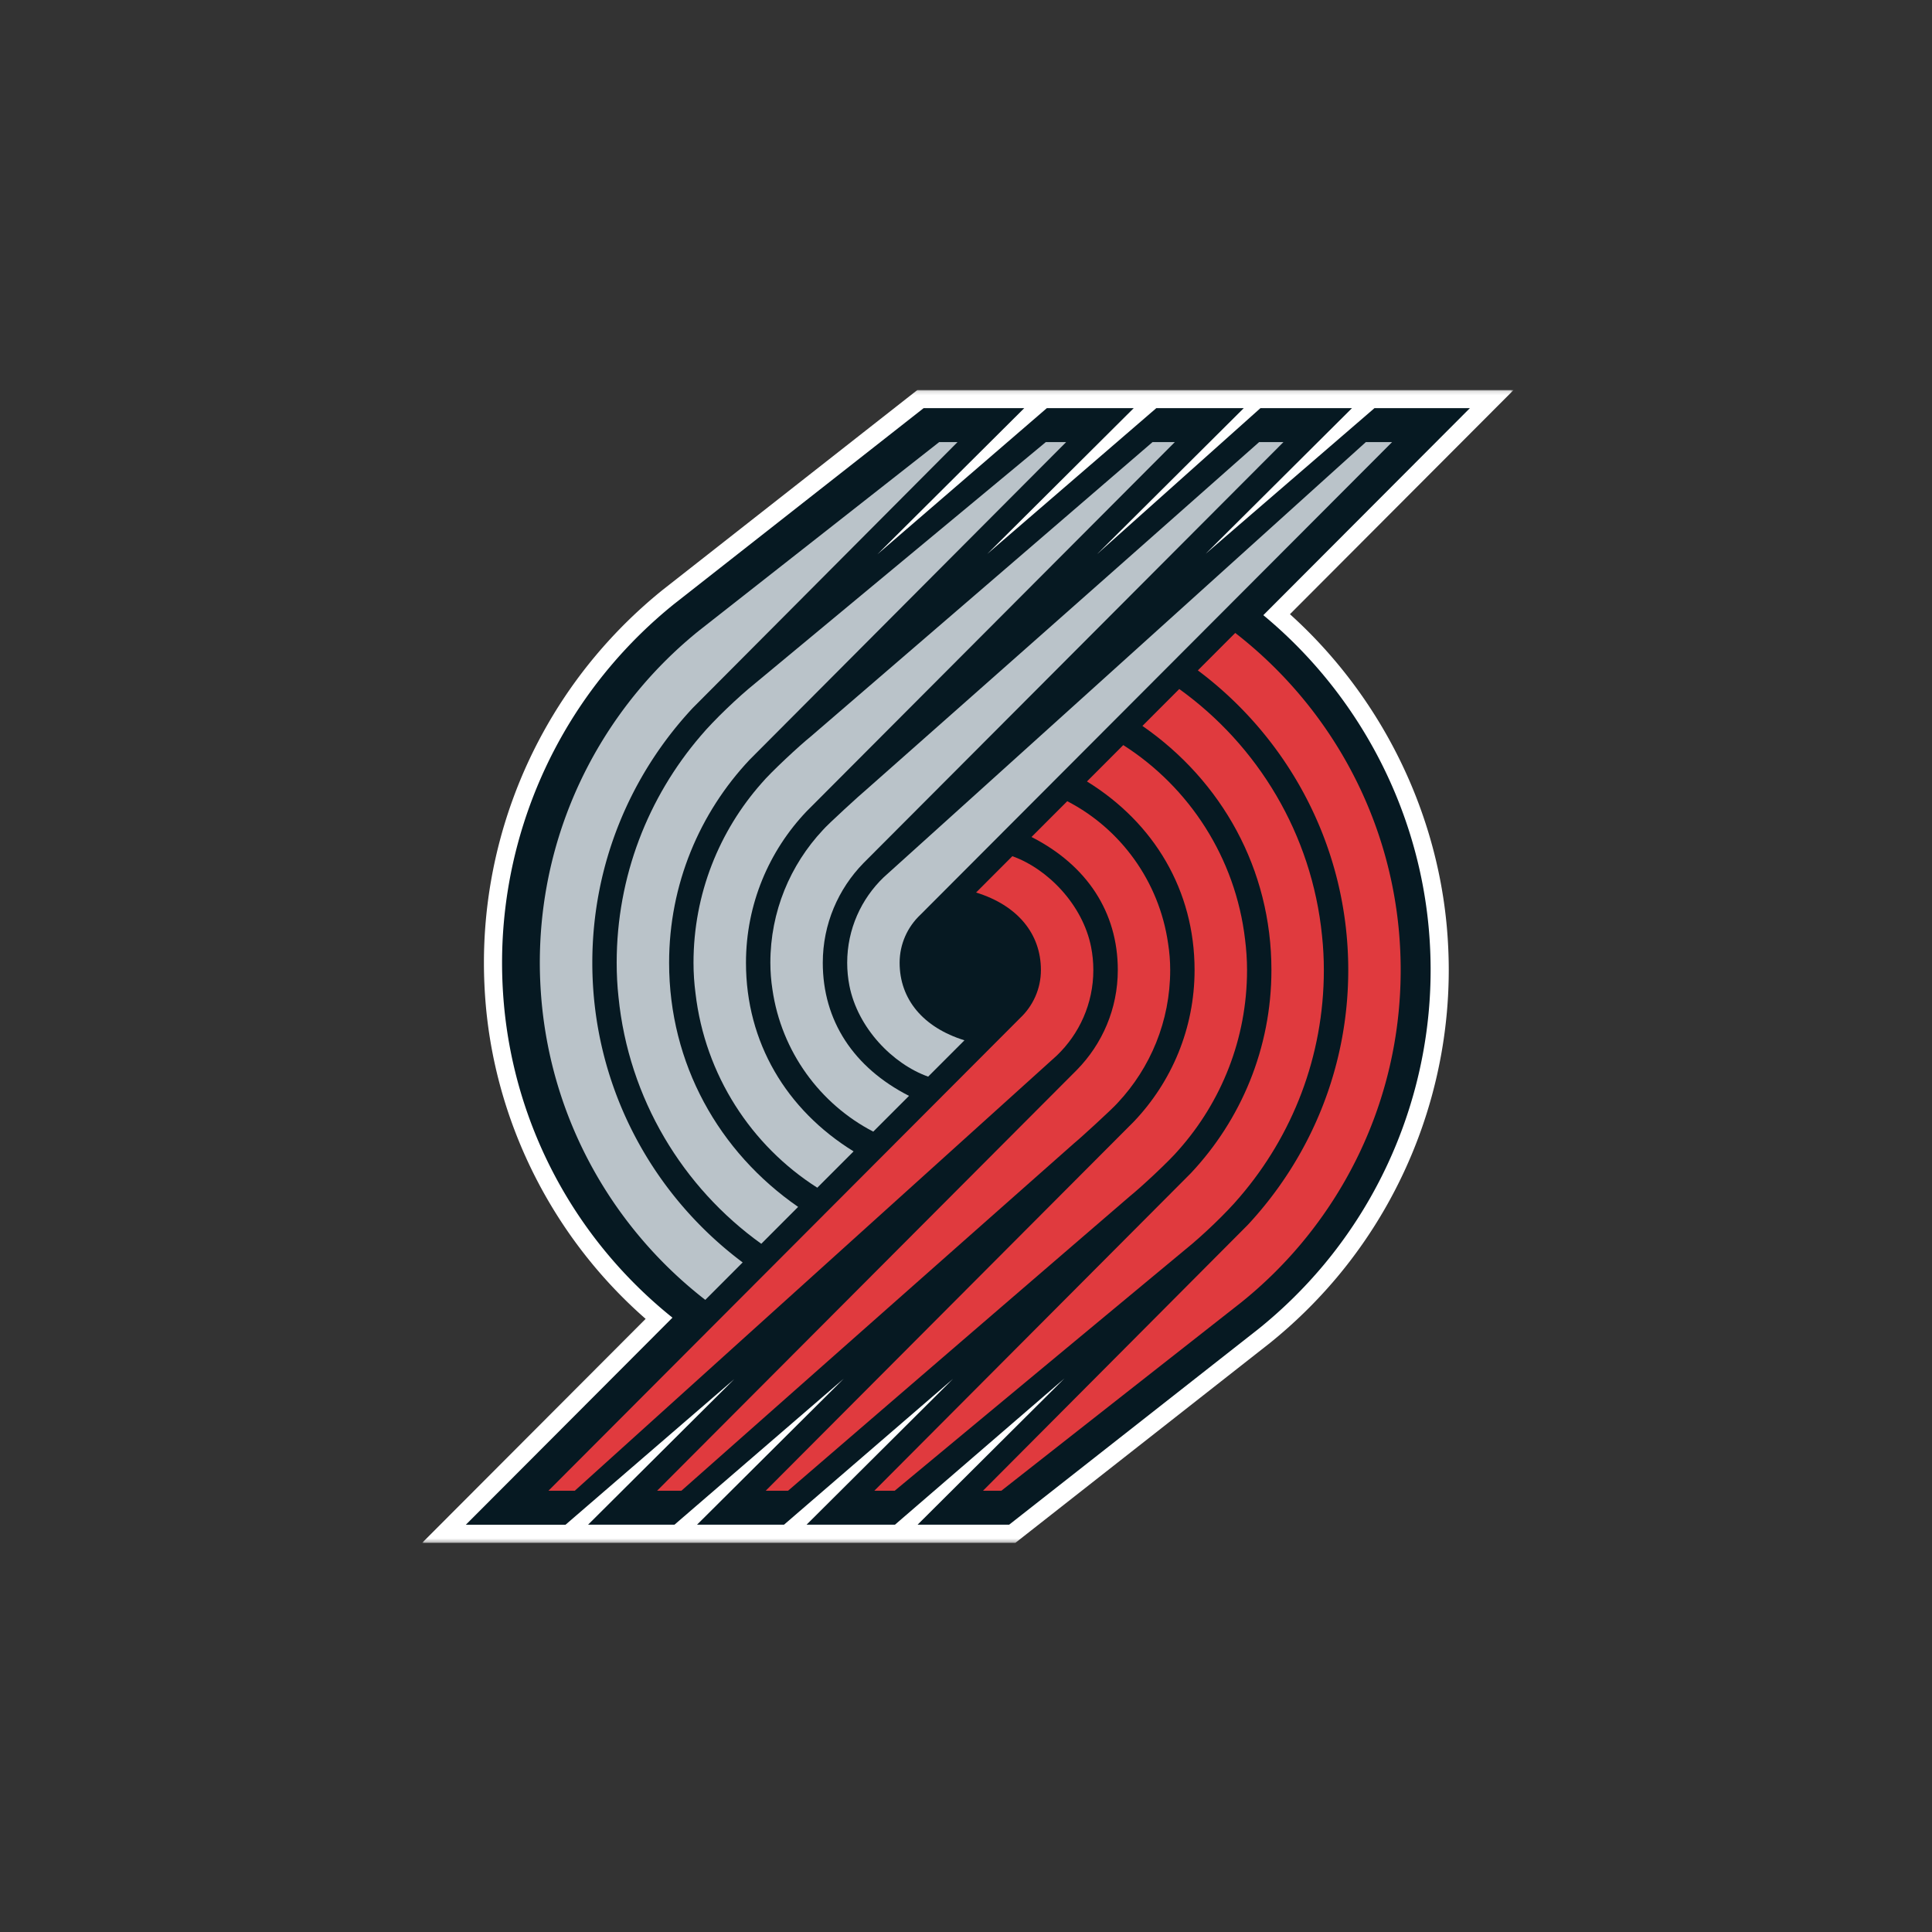 <svg width="512" height="512" viewBox="0 0 512 512" xmlns="http://www.w3.org/2000/svg" xmlns:xlink="http://www.w3.org/1999/xlink"><rect x="0" y="0" width="512" height="512" fill="#333333" stroke="none"/><title>portland-trail-blazers</title><defs><path id="a" d="M289.257 305.663H0V.143h289.257z"/></defs><g fill="none" fill-rule="evenodd"><g transform="translate(111.867 103.211)"><mask id="b" fill="#fff"><use xlink:href="#a"/></mask><path d="M289.257.143H131.25L63.72 53.136A128.209 128.209 0 0 0 46.012 70.51c-19.111 22.78-29.633 51.693-29.633 81.423 0 3.763.173 7.565.5 11.31 2.834 31.933 18.18 61.914 42.355 83.059L-.004 305.665h157.218l67.51-53.002a128.74 128.74 0 0 0 17.72-17.372c19.101-22.791 29.623-51.713 29.623-81.434 0-3.763-.173-7.574-.5-11.29-2.806-31.674-17.872-61.635-41.586-83.011L289.257.143z" fill="#FFF" fill-rule="nonzero" mask="url(#b)"/></g><path d="M334.795 163.025l54.741-54.86h-25.29l-44.738 38.595 38.78-38.595h-24.261l-43.307 38.7 38.887-38.7H306.43l-44.805 38.643 38.82-38.643h-23.023l-44.92 38.749 38.934-38.749H244.77L178.606 160.1a123.377 123.377 0 0 0-17.046 16.718c-18.391 21.925-28.509 49.74-28.509 78.325 0 3.628.163 7.286.48 10.885 2.864 32.329 18.795 62.425 44.68 83.166l-54.75 54.87h26.415l44.738-38.605-38.771 38.604h22.897l44.863-38.7-38.886 38.7h23.051l44.806-38.661-38.83 38.661h23.427l44.911-38.758-38.915 38.758h24.262l66.146-51.934a123.47 123.47 0 0 0 17.056-16.717c18.381-21.935 28.499-49.75 28.499-78.344 0-3.62-.163-7.286-.48-10.866-2.864-32.33-18.795-62.425-43.855-83.176" fill="#061922" fill-rule="nonzero"/><path d="M245.972 285.316l9.618-9.625c-10.983-3.407-17.18-10.914-17.18-20.548 0-5.005 2.113-9.519 5.496-12.714l125.009-125.264h-6.957L244.29 223.372l-10.07 9.086c-5.967 5.717-9.705 13.772-9.705 22.685 0 2.079.202 4.1.586 6.063 2.21 11.251 11.512 20.78 20.87 24.11" fill="#BAC3C9" fill-rule="nonzero"/><path d="M231.422 299.894l9.474-9.48c-14.701-7.498-22.85-19.933-22.85-35.274 0-10.27 4.123-19.596 10.791-26.42l111.288-111.558h-6.447l-104.149 92.146c-1.432 1.164-10.3 9.268-11.482 10.683-8.61 9.201-13.894 21.569-13.894 35.149 0 2.406.192 4.764.547 7.074 2.374 16.477 12.645 30.394 26.722 37.68" fill="#BAC3C9" fill-rule="nonzero"/><path d="M216.592 314.753l9.618-9.624c-17.853-11.03-28.518-28.932-28.518-49.98 0-15.544 6.12-29.692 16.065-40.135l97.586-97.853h-5.909l-90.648 78.084c-2.883 2.31-10.56 9.442-12.934 12.281-11.223 12.676-18.064 29.365-18.064 47.623 0 2.733.182 5.428.528 8.065 2.527 21.713 14.827 40.442 32.276 51.54" fill="#BAC3C9" fill-rule="nonzero"/><path d="M201.747 329.618l9.762-9.779c-21.014-14.543-34.188-37.94-34.188-64.696 0-20.809 8.11-39.769 21.36-53.83l83.865-84.157h-5.39l-77.13 64.012c-4.323 3.475-10.81 9.644-14.374 13.889-13.846 16.169-22.225 37.16-22.225 60.086 0 3.07.154 6.092.48 9.066 2.69 26.949 17.027 50.48 37.84 65.409" fill="#BAC3C9" fill-rule="nonzero"/><path d="M143.508 265.22c2.854 32.185 19.246 60.52 43.403 79.259l9.906-9.923c-24.175-18.075-39.847-46.939-39.847-79.412 0-26.083 10.108-49.846 26.635-67.545l70.153-70.443h-4.862l-63.628 49.952a113.471 113.471 0 0 0-15.797 15.495c-16.47 19.644-26.414 44.947-26.414 72.54 0 3.398.163 6.767.451 10.078" fill="#BAC3C9" fill-rule="nonzero"/><path d="M268.281 226.901l-9.609 9.625c10.983 3.397 17.18 10.914 17.18 20.539 0 5.014-2.123 9.538-5.505 12.723l-125 125.274h6.976l117.65-106.217 10.06-9.086c5.986-5.717 9.714-13.772 9.714-22.694 0-2.06-.202-4.09-.586-6.054-2.21-11.251-11.521-20.77-20.88-24.11" fill="#E03A3E" fill-rule="nonzero"/><path d="M282.834 212.328l-9.474 9.48c14.702 7.498 22.869 19.923 22.869 35.255 0 10.288-4.132 19.615-10.8 26.429L174.14 395.06h6.438l104.148-92.155c1.451-1.155 10.31-9.26 11.502-10.674 8.61-9.201 13.885-21.578 13.885-35.168 0-2.397-.193-4.764-.558-7.055-2.364-16.487-12.635-30.404-26.722-37.68" fill="#E03A3E" fill-rule="nonzero"/><path d="M297.674 197.459l-9.618 9.634c17.853 11.02 28.518 28.932 28.518 49.97 0 15.554-6.12 29.693-16.065 40.145l-97.586 97.853h5.919l90.639-78.094c2.873-2.3 10.55-9.442 12.923-12.28 11.233-12.676 18.074-29.356 18.074-47.623 0-2.724-.192-5.419-.519-8.066-2.536-21.703-14.836-40.432-32.285-51.539" fill="#E03A3E" fill-rule="nonzero"/><path d="M312.515 182.599l-9.763 9.778c21.015 14.543 34.188 37.94 34.188 64.687 0 20.818-8.129 39.778-21.36 53.85l-83.874 84.147h5.4l77.12-64.013c4.333-3.484 10.818-9.644 14.374-13.898 13.855-16.16 22.234-37.15 22.234-60.086 0-3.06-.163-6.083-.48-9.067-2.69-26.948-17.046-50.47-37.84-65.398" fill="#E03A3E" fill-rule="nonzero"/><path d="M370.753 246.997c-2.854-32.185-19.246-60.51-43.402-79.259l-9.907 9.923c24.166 18.075 39.857 46.949 39.857 79.412 0 26.093-10.137 49.836-26.645 67.555l-70.153 70.433h4.862l63.62-49.952a113.484 113.484 0 0 0 15.805-15.486c16.47-19.643 26.405-44.946 26.405-72.55 0-3.387-.154-6.756-.442-10.076" fill="#E03A3E" fill-rule="nonzero"/><path d="M26 26h460v460H26z"/></g></svg>